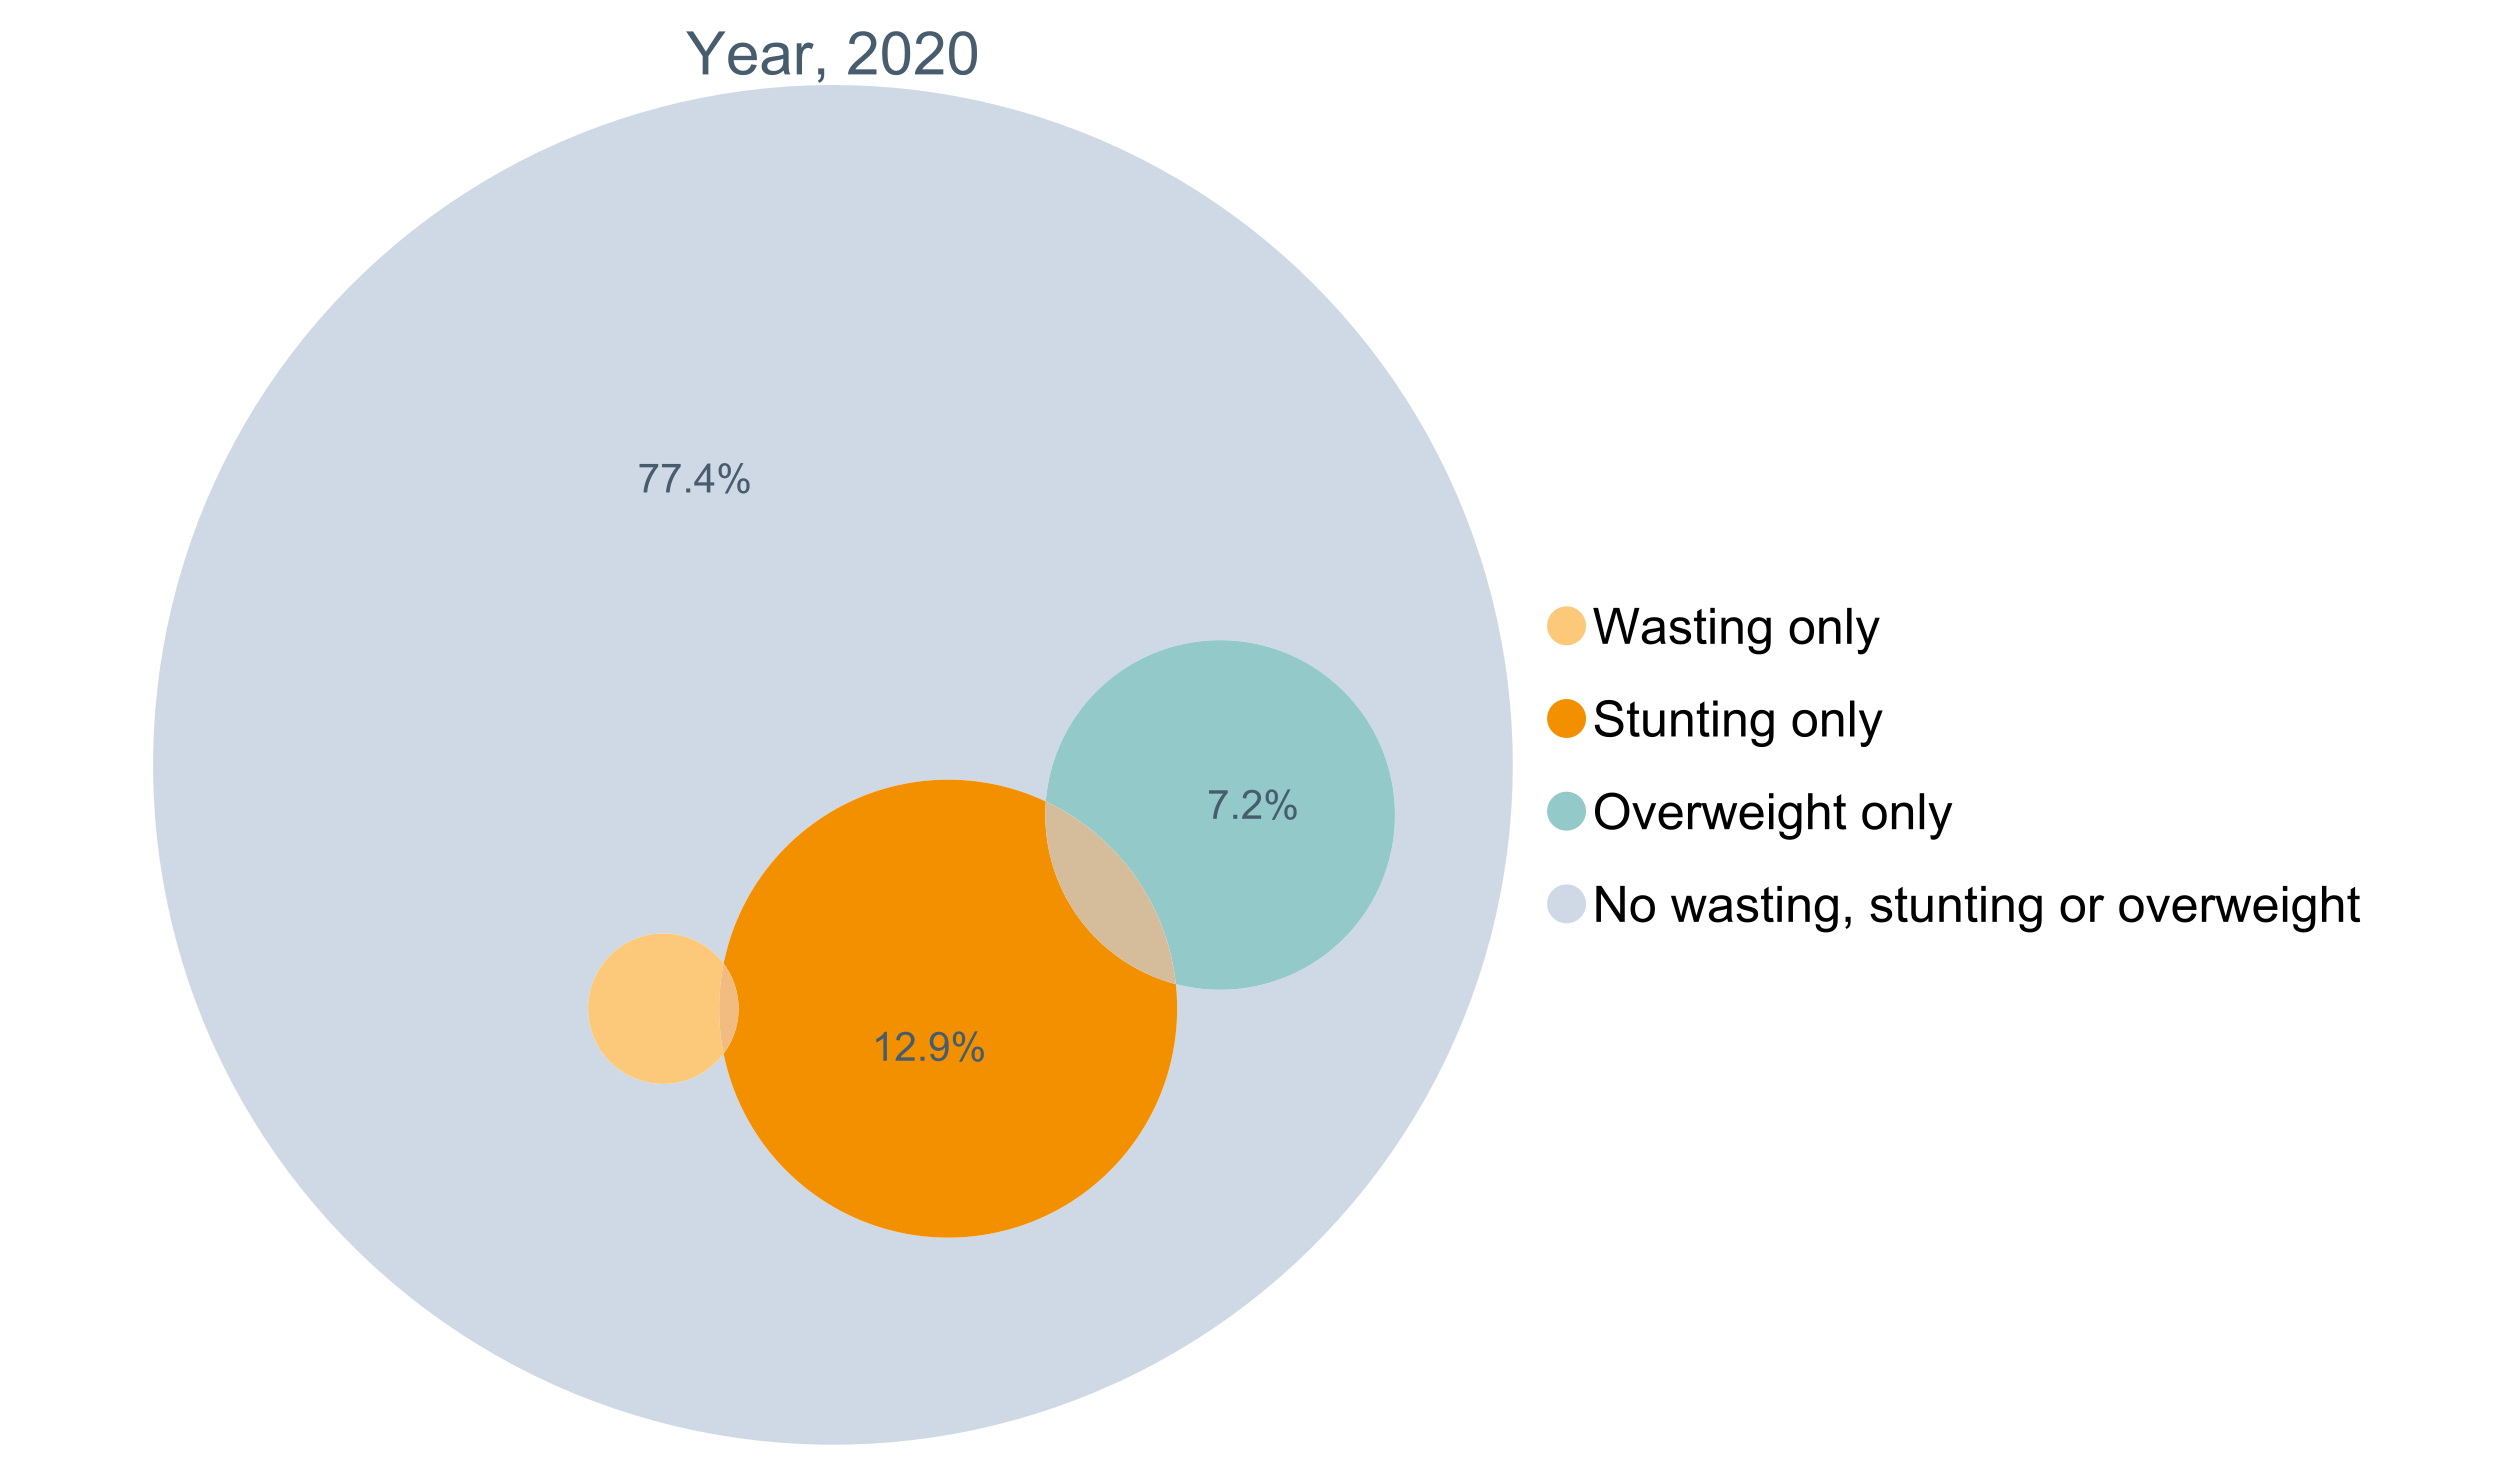 <?xml version="1.0" encoding="UTF-8"?>
<svg xmlns="http://www.w3.org/2000/svg" xmlns:xlink="http://www.w3.org/1999/xlink" width="1234.286pt" height="720pt" viewBox="0 0 1234.286 720" version="1.1">
<defs>
<g>
<symbol overflow="visible" id="glyph0-0">
<path style="stroke:none;" d="M 3.707 0 L 3.707 -18.543 L 18.543 -18.543 L 18.543 0 Z M 4.172 -0.465 L 18.078 -0.465 L 18.078 -18.078 L 4.172 -18.078 Z M 4.172 -0.465 "/>
</symbol>
<symbol overflow="visible" id="glyph0-1">
<path style="stroke:none;" d="M 8.27 0 L 8.27 -8.996 L 0.086 -21.234 L 3.504 -21.234 L 7.691 -14.832 C 8.461 -13.633 9.18 -12.438 9.852 -11.242 C 10.484 -12.348 11.258 -13.598 12.168 -14.992 L 16.281 -21.234 L 19.555 -21.234 L 11.082 -8.996 L 11.082 0 Z M 8.27 0 "/>
</symbol>
<symbol overflow="visible" id="glyph0-2">
<path style="stroke:none;" d="M 12.488 -4.953 L 15.18 -4.621 C 14.754 -3.043 13.969 -1.82 12.82 -0.953 C 11.672 -0.086 10.203 0.344 8.418 0.348 C 6.164 0.344 4.379 -0.344 3.062 -1.73 C 1.742 -3.113 1.082 -5.059 1.086 -7.562 C 1.082 -10.148 1.75 -12.156 3.086 -13.586 C 4.418 -15.012 6.145 -15.727 8.27 -15.73 C 10.324 -15.727 12.008 -15.027 13.312 -13.629 C 14.617 -12.23 15.27 -10.262 15.27 -7.723 C 15.27 -7.566 15.262 -7.332 15.254 -7.027 L 3.781 -7.027 C 3.875 -5.332 4.355 -4.039 5.215 -3.145 C 6.074 -2.242 7.145 -1.793 8.43 -1.797 C 9.383 -1.793 10.199 -2.043 10.879 -2.551 C 11.555 -3.051 12.09 -3.852 12.488 -4.953 Z M 3.926 -9.168 L 12.516 -9.168 C 12.398 -10.461 12.07 -11.434 11.531 -12.082 C 10.699 -13.082 9.621 -13.582 8.301 -13.586 C 7.102 -13.582 6.094 -13.18 5.277 -12.383 C 4.461 -11.578 4.012 -10.508 3.926 -9.168 Z M 3.926 -9.168 "/>
</symbol>
<symbol overflow="visible" id="glyph0-3">
<path style="stroke:none;" d="M 11.992 -1.898 C 11.027 -1.078 10.098 -0.496 9.207 -0.16 C 8.309 0.18 7.352 0.344 6.332 0.348 C 4.641 0.344 3.34 -0.066 2.434 -0.891 C 1.52 -1.715 1.066 -2.77 1.07 -4.055 C 1.066 -4.809 1.238 -5.496 1.586 -6.121 C 1.926 -6.742 2.375 -7.242 2.934 -7.617 C 3.484 -7.992 4.109 -8.277 4.809 -8.473 C 5.32 -8.605 6.094 -8.734 7.125 -8.867 C 9.23 -9.113 10.781 -9.414 11.777 -9.762 C 11.785 -10.121 11.789 -10.348 11.793 -10.445 C 11.789 -11.504 11.543 -12.25 11.051 -12.688 C 10.387 -13.273 9.395 -13.57 8.082 -13.574 C 6.852 -13.57 5.949 -13.355 5.367 -12.93 C 4.781 -12.496 4.348 -11.734 4.07 -10.648 L 1.52 -10.996 C 1.746 -12.086 2.129 -12.965 2.664 -13.637 C 3.191 -14.305 3.961 -14.824 4.969 -15.188 C 5.973 -15.547 7.137 -15.727 8.461 -15.73 C 9.773 -15.727 10.84 -15.57 11.66 -15.266 C 12.48 -14.953 13.082 -14.566 13.469 -14.102 C 13.855 -13.629 14.125 -13.039 14.281 -12.328 C 14.367 -11.883 14.414 -11.078 14.414 -9.922 L 14.414 -6.445 C 14.414 -4.02 14.469 -2.484 14.578 -1.844 C 14.688 -1.199 14.906 -0.586 15.238 0 L 12.516 0 C 12.242 -0.539 12.066 -1.172 11.992 -1.898 Z M 11.777 -7.723 C 10.828 -7.332 9.406 -7 7.52 -6.734 C 6.441 -6.578 5.684 -6.406 5.242 -6.215 C 4.797 -6.02 4.453 -5.738 4.215 -5.367 C 3.969 -4.992 3.848 -4.578 3.852 -4.129 C 3.848 -3.43 4.113 -2.852 4.641 -2.391 C 5.168 -1.926 5.938 -1.691 6.953 -1.695 C 7.957 -1.691 8.852 -1.91 9.633 -2.352 C 10.414 -2.789 10.988 -3.391 11.355 -4.156 C 11.637 -4.742 11.777 -5.613 11.777 -6.766 Z M 11.777 -7.723 "/>
</symbol>
<symbol overflow="visible" id="glyph0-4">
<path style="stroke:none;" d="M 1.926 0 L 1.926 -15.383 L 4.273 -15.383 L 4.273 -13.051 C 4.867 -14.137 5.422 -14.855 5.93 -15.207 C 6.438 -15.551 6.996 -15.727 7.605 -15.73 C 8.48 -15.727 9.371 -15.445 10.285 -14.891 L 9.387 -12.473 C 8.746 -12.848 8.109 -13.035 7.477 -13.039 C 6.906 -13.035 6.391 -12.863 5.938 -12.523 C 5.48 -12.176 5.16 -11.703 4.969 -11.098 C 4.68 -10.168 4.535 -9.152 4.535 -8.055 L 4.535 0 Z M 1.926 0 "/>
</symbol>
<symbol overflow="visible" id="glyph0-5">
<path style="stroke:none;" d="M 2.637 0 L 2.637 -2.969 L 5.605 -2.969 L 5.605 0 C 5.602 1.09 5.406 1.969 5.023 2.641 C 4.633 3.309 4.023 3.828 3.188 4.199 L 2.461 3.086 C 3.012 2.84 3.418 2.484 3.68 2.02 C 3.938 1.547 4.082 0.875 4.113 0 Z M 2.637 0 "/>
</symbol>
<symbol overflow="visible" id="glyph0-6">
<path style="stroke:none;" d=""/>
</symbol>
<symbol overflow="visible" id="glyph0-7">
<path style="stroke:none;" d="M 14.934 -2.508 L 14.934 0 L 0.898 0 C 0.875 -0.625 0.977 -1.227 1.203 -1.812 C 1.555 -2.766 2.129 -3.707 2.918 -4.637 C 3.703 -5.559 4.84 -6.633 6.332 -7.852 C 8.637 -9.742 10.195 -11.238 11.008 -12.348 C 11.816 -13.449 12.223 -14.496 12.227 -15.484 C 12.223 -16.516 11.852 -17.387 11.117 -18.098 C 10.375 -18.805 9.414 -19.16 8.227 -19.164 C 6.969 -19.16 5.965 -18.785 5.215 -18.035 C 4.461 -17.281 4.078 -16.238 4.07 -14.906 L 1.391 -15.18 C 1.57 -17.176 2.262 -18.699 3.461 -19.75 C 4.656 -20.797 6.266 -21.32 8.285 -21.324 C 10.324 -21.32 11.938 -20.758 13.125 -19.629 C 14.312 -18.496 14.906 -17.094 14.906 -15.426 C 14.906 -14.574 14.73 -13.738 14.383 -12.922 C 14.035 -12.098 13.457 -11.234 12.652 -10.328 C 11.844 -9.418 10.504 -8.172 8.633 -6.59 C 7.062 -5.273 6.059 -4.383 5.617 -3.918 C 5.172 -3.445 4.805 -2.977 4.52 -2.508 Z M 14.934 -2.508 "/>
</symbol>
<symbol overflow="visible" id="glyph0-8">
<path style="stroke:none;" d="M 1.23 -10.473 C 1.23 -12.98 1.488 -15.004 2.004 -16.535 C 2.52 -18.066 3.285 -19.246 4.309 -20.078 C 5.324 -20.906 6.609 -21.32 8.156 -21.324 C 9.293 -21.32 10.289 -21.09 11.152 -20.633 C 12.008 -20.172 12.719 -19.512 13.281 -18.648 C 13.84 -17.785 14.281 -16.734 14.602 -15.492 C 14.918 -14.25 15.074 -12.574 15.078 -10.473 C 15.074 -7.977 14.82 -5.965 14.309 -4.438 C 13.797 -2.906 13.031 -1.727 12.016 -0.891 C 10.996 -0.055 9.711 0.363 8.156 0.363 C 6.109 0.363 4.5 -0.371 3.332 -1.84 C 1.93 -3.605 1.23 -6.48 1.23 -10.473 Z M 3.91 -10.473 C 3.906 -6.98 4.316 -4.66 5.133 -3.512 C 5.949 -2.355 6.957 -1.781 8.156 -1.781 C 9.352 -1.781 10.355 -2.359 11.176 -3.52 C 11.988 -4.676 12.398 -6.992 12.398 -10.473 C 12.398 -13.965 11.988 -16.289 11.176 -17.441 C 10.355 -18.586 9.34 -19.16 8.125 -19.164 C 6.926 -19.16 5.969 -18.652 5.258 -17.645 C 4.355 -16.348 3.906 -13.957 3.91 -10.473 Z M 3.91 -10.473 "/>
</symbol>
<symbol overflow="visible" id="glyph1-0">
<path style="stroke:none;" d="M 3.102 0 L 3.102 -15.504 L 15.504 -15.504 L 15.504 0 Z M 3.488 -0.387 L 15.117 -0.387 L 15.117 -15.117 L 3.488 -15.117 Z M 3.488 -0.387 "/>
</symbol>
<symbol overflow="visible" id="glyph1-1">
<path style="stroke:none;" d="M 5.016 0 L 0.305 -17.758 L 2.715 -17.758 L 5.414 -6.117 C 5.703 -4.898 5.953 -3.688 6.164 -2.484 C 6.617 -4.379 6.883 -5.473 6.965 -5.766 L 10.344 -17.758 L 13.18 -17.758 L 15.723 -8.77 C 16.355 -6.539 16.816 -4.445 17.102 -2.484 C 17.324 -3.605 17.621 -4.891 17.988 -6.348 L 20.773 -17.758 L 23.133 -17.758 L 18.266 0 L 16 0 L 12.258 -13.527 C 11.941 -14.656 11.754 -15.352 11.699 -15.613 C 11.512 -14.797 11.34 -14.102 11.18 -13.527 L 7.414 0 Z M 5.016 0 "/>
</symbol>
<symbol overflow="visible" id="glyph1-2">
<path style="stroke:none;" d="M 10.027 -1.586 C 9.215 -0.898 8.438 -0.414 7.695 -0.133 C 6.945 0.148 6.145 0.285 5.293 0.289 C 3.875 0.285 2.789 -0.055 2.031 -0.746 C 1.27 -1.434 0.891 -2.316 0.895 -3.391 C 0.891 -4.02 1.035 -4.594 1.324 -5.117 C 1.613 -5.633 1.988 -6.051 2.453 -6.371 C 2.914 -6.684 3.438 -6.922 4.02 -7.086 C 4.449 -7.195 5.094 -7.305 5.961 -7.414 C 7.715 -7.617 9.012 -7.867 9.848 -8.164 C 9.852 -8.461 9.855 -8.652 9.859 -8.734 C 9.855 -9.621 9.648 -10.246 9.242 -10.609 C 8.68 -11.098 7.852 -11.344 6.758 -11.348 C 5.727 -11.344 4.969 -11.164 4.484 -10.809 C 3.992 -10.445 3.633 -9.809 3.402 -8.902 L 1.273 -9.191 C 1.461 -10.102 1.781 -10.84 2.227 -11.402 C 2.672 -11.965 3.312 -12.395 4.152 -12.699 C 4.992 -12.996 5.965 -13.148 7.074 -13.152 C 8.168 -13.148 9.062 -13.02 9.75 -12.766 C 10.438 -12.504 10.941 -12.18 11.266 -11.789 C 11.586 -11.398 11.812 -10.902 11.941 -10.309 C 12.012 -9.934 12.047 -9.266 12.051 -8.297 L 12.051 -5.391 C 12.047 -3.363 12.094 -2.078 12.191 -1.543 C 12.281 -1.004 12.465 -0.492 12.742 0 L 10.465 0 C 10.238 -0.453 10.09 -0.98 10.027 -1.586 Z M 9.848 -6.457 C 9.055 -6.133 7.867 -5.855 6.285 -5.633 C 5.387 -5.5 4.754 -5.355 4.383 -5.195 C 4.012 -5.031 3.723 -4.793 3.523 -4.484 C 3.32 -4.172 3.223 -3.828 3.223 -3.453 C 3.223 -2.867 3.441 -2.383 3.883 -1.996 C 4.32 -1.609 4.965 -1.418 5.812 -1.418 C 6.652 -1.418 7.398 -1.602 8.055 -1.969 C 8.707 -2.336 9.188 -2.836 9.496 -3.477 C 9.727 -3.965 9.844 -4.691 9.848 -5.656 Z M 9.848 -6.457 "/>
</symbol>
<symbol overflow="visible" id="glyph1-3">
<path style="stroke:none;" d="M 0.762 -3.84 L 2.918 -4.18 C 3.039 -3.312 3.375 -2.652 3.93 -2.191 C 4.48 -1.73 5.254 -1.5 6.25 -1.5 C 7.246 -1.5 7.988 -1.703 8.477 -2.113 C 8.961 -2.52 9.203 -3 9.207 -3.551 C 9.203 -4.043 8.988 -4.43 8.562 -4.711 C 8.258 -4.906 7.516 -5.152 6.336 -5.449 C 4.734 -5.852 3.625 -6.199 3.008 -6.496 C 2.387 -6.789 1.918 -7.199 1.602 -7.723 C 1.281 -8.242 1.125 -8.816 1.125 -9.449 C 1.125 -10.02 1.254 -10.551 1.52 -11.039 C 1.777 -11.527 2.137 -11.934 2.594 -12.258 C 2.93 -12.508 3.391 -12.719 3.977 -12.891 C 4.559 -13.062 5.188 -13.148 5.863 -13.152 C 6.867 -13.148 7.754 -13.004 8.52 -12.715 C 9.281 -12.426 9.844 -12.031 10.207 -11.535 C 10.57 -11.039 10.82 -10.375 10.961 -9.543 L 8.828 -9.254 C 8.73 -9.91 8.449 -10.426 7.988 -10.801 C 7.52 -11.168 6.863 -11.355 6.02 -11.359 C 5.016 -11.355 4.301 -11.191 3.875 -10.863 C 3.445 -10.531 3.234 -10.145 3.234 -9.703 C 3.234 -9.418 3.32 -9.16 3.5 -8.938 C 3.672 -8.699 3.953 -8.508 4.336 -8.355 C 4.555 -8.273 5.195 -8.086 6.262 -7.801 C 7.801 -7.387 8.875 -7.051 9.488 -6.789 C 10.094 -6.523 10.574 -6.141 10.922 -5.645 C 11.27 -5.141 11.441 -4.52 11.445 -3.777 C 11.441 -3.047 11.23 -2.363 10.809 -1.723 C 10.383 -1.082 9.773 -0.586 8.977 -0.234 C 8.176 0.113 7.27 0.285 6.262 0.289 C 4.586 0.285 3.312 -0.059 2.438 -0.75 C 1.562 -1.445 1.004 -2.473 0.762 -3.84 Z M 0.762 -3.84 "/>
</symbol>
<symbol overflow="visible" id="glyph1-4">
<path style="stroke:none;" d="M 6.395 -1.949 L 6.711 -0.023 C 6.094 0.102 5.547 0.164 5.062 0.168 C 4.27 0.164 3.652 0.043 3.219 -0.207 C 2.781 -0.453 2.477 -0.781 2.301 -1.191 C 2.121 -1.598 2.031 -2.457 2.035 -3.766 L 2.035 -11.168 L 0.438 -11.168 L 0.438 -12.863 L 2.035 -12.863 L 2.035 -16.047 L 4.203 -17.355 L 4.203 -12.863 L 6.395 -12.863 L 6.395 -11.168 L 4.203 -11.168 L 4.203 -3.645 C 4.199 -3.023 4.238 -2.621 4.316 -2.445 C 4.391 -2.266 4.516 -2.125 4.691 -2.023 C 4.863 -1.914 5.113 -1.863 5.438 -1.867 C 5.68 -1.863 5.996 -1.891 6.395 -1.949 Z M 6.395 -1.949 "/>
</symbol>
<symbol overflow="visible" id="glyph1-5">
<path style="stroke:none;" d="M 1.648 -15.25 L 1.648 -17.758 L 3.828 -17.758 L 3.828 -15.25 Z M 1.648 0 L 1.648 -12.863 L 3.828 -12.863 L 3.828 0 Z M 1.648 0 "/>
</symbol>
<symbol overflow="visible" id="glyph1-6">
<path style="stroke:none;" d="M 1.637 0 L 1.637 -12.863 L 3.598 -12.863 L 3.598 -11.035 C 4.543 -12.441 5.906 -13.148 7.691 -13.152 C 8.465 -13.148 9.176 -13.008 9.828 -12.734 C 10.477 -12.453 10.965 -12.09 11.289 -11.637 C 11.609 -11.184 11.836 -10.645 11.965 -10.027 C 12.043 -9.621 12.082 -8.918 12.086 -7.91 L 12.086 0 L 9.906 0 L 9.906 -7.824 C 9.902 -8.707 9.816 -9.371 9.652 -9.816 C 9.48 -10.254 9.18 -10.605 8.75 -10.871 C 8.312 -11.129 7.809 -11.262 7.23 -11.266 C 6.301 -11.262 5.5 -10.965 4.828 -10.379 C 4.152 -9.785 3.812 -8.668 3.816 -7.023 L 3.816 0 Z M 1.637 0 "/>
</symbol>
<symbol overflow="visible" id="glyph1-7">
<path style="stroke:none;" d="M 1.234 1.066 L 3.355 1.379 C 3.441 2.031 3.688 2.508 4.094 2.809 C 4.633 3.207 5.371 3.41 6.309 3.414 C 7.316 3.41 8.098 3.207 8.648 2.809 C 9.195 2.402 9.566 1.84 9.762 1.113 C 9.875 0.668 9.926 -0.262 9.918 -1.684 C 8.965 -0.559 7.777 0 6.359 0 C 4.586 0 3.219 -0.637 2.254 -1.914 C 1.281 -3.188 0.797 -4.719 0.801 -6.504 C 0.797 -7.73 1.02 -8.859 1.465 -9.898 C 1.91 -10.934 2.555 -11.738 3.398 -12.305 C 4.242 -12.867 5.23 -13.148 6.371 -13.152 C 7.887 -13.148 9.141 -12.535 10.125 -11.312 L 10.125 -12.863 L 12.137 -12.863 L 12.137 -1.742 C 12.133 0.258 11.93 1.672 11.523 2.512 C 11.113 3.344 10.469 4.004 9.586 4.492 C 8.703 4.973 7.613 5.215 6.324 5.219 C 4.785 5.215 3.547 4.871 2.602 4.184 C 1.656 3.492 1.199 2.453 1.234 1.066 Z M 3.039 -6.66 C 3.035 -4.969 3.371 -3.738 4.043 -2.965 C 4.715 -2.191 5.555 -1.805 6.566 -1.805 C 7.562 -1.805 8.402 -2.188 9.082 -2.961 C 9.762 -3.727 10.102 -4.938 10.102 -6.59 C 10.102 -8.16 9.75 -9.348 9.055 -10.148 C 8.352 -10.945 7.512 -11.344 6.527 -11.348 C 5.559 -11.344 4.734 -10.949 4.055 -10.168 C 3.375 -9.379 3.035 -8.211 3.039 -6.66 Z M 3.039 -6.66 "/>
</symbol>
<symbol overflow="visible" id="glyph1-8">
<path style="stroke:none;" d=""/>
</symbol>
<symbol overflow="visible" id="glyph1-9">
<path style="stroke:none;" d="M 0.824 -6.43 C 0.82 -8.809 1.48 -10.574 2.809 -11.723 C 3.91 -12.672 5.262 -13.148 6.855 -13.152 C 8.621 -13.148 10.066 -12.57 11.191 -11.414 C 12.312 -10.254 12.871 -8.652 12.875 -6.613 C 12.871 -4.953 12.625 -3.652 12.129 -2.707 C 11.633 -1.758 10.91 -1.02 9.961 -0.496 C 9.012 0.027 7.977 0.285 6.855 0.289 C 5.055 0.285 3.598 -0.289 2.488 -1.441 C 1.375 -2.594 0.82 -4.254 0.824 -6.43 Z M 3.062 -6.43 C 3.059 -4.781 3.418 -3.551 4.141 -2.73 C 4.855 -1.91 5.762 -1.5 6.855 -1.5 C 7.934 -1.5 8.832 -1.91 9.555 -2.734 C 10.27 -3.559 10.629 -4.816 10.633 -6.504 C 10.629 -8.094 10.266 -9.297 9.547 -10.117 C 8.82 -10.934 7.926 -11.344 6.855 -11.348 C 5.762 -11.344 4.855 -10.938 4.141 -10.125 C 3.418 -9.309 3.059 -8.074 3.062 -6.43 Z M 3.062 -6.43 "/>
</symbol>
<symbol overflow="visible" id="glyph1-10">
<path style="stroke:none;" d="M 1.586 0 L 1.586 -17.758 L 3.766 -17.758 L 3.766 0 Z M 1.586 0 "/>
</symbol>
<symbol overflow="visible" id="glyph1-11">
<path style="stroke:none;" d="M 1.539 4.953 L 1.297 2.906 C 1.77 3.035 2.188 3.098 2.543 3.102 C 3.027 3.098 3.414 3.02 3.703 2.859 C 3.992 2.695 4.23 2.469 4.422 2.18 C 4.555 1.961 4.777 1.418 5.086 0.559 C 5.125 0.434 5.188 0.258 5.281 0.023 L 0.398 -12.863 L 2.75 -12.863 L 5.426 -5.414 C 5.77 -4.469 6.078 -3.473 6.359 -2.434 C 6.605 -3.434 6.906 -4.414 7.254 -5.367 L 10.004 -12.863 L 12.184 -12.863 L 7.293 0.219 C 6.766 1.625 6.355 2.598 6.066 3.137 C 5.676 3.852 5.234 4.379 4.734 4.715 C 4.234 5.047 3.637 5.215 2.941 5.219 C 2.52 5.215 2.051 5.125 1.539 4.953 Z M 1.539 4.953 "/>
</symbol>
<symbol overflow="visible" id="glyph1-12">
<path style="stroke:none;" d="M 1.113 -5.703 L 3.332 -5.898 C 3.434 -5.008 3.676 -4.277 4.062 -3.711 C 4.445 -3.141 5.043 -2.684 5.852 -2.332 C 6.656 -1.98 7.562 -1.805 8.574 -1.805 C 9.465 -1.805 10.258 -1.938 10.949 -2.203 C 11.633 -2.469 12.145 -2.832 12.48 -3.301 C 12.816 -3.762 12.984 -4.27 12.984 -4.82 C 12.984 -5.375 12.82 -5.859 12.5 -6.277 C 12.172 -6.691 11.641 -7.043 10.902 -7.328 C 10.422 -7.512 9.367 -7.801 7.738 -8.191 C 6.105 -8.582 4.965 -8.949 4.312 -9.301 C 3.461 -9.742 2.828 -10.293 2.414 -10.953 C 2 -11.609 1.793 -12.348 1.793 -13.164 C 1.793 -14.059 2.047 -14.898 2.555 -15.68 C 3.062 -16.457 3.805 -17.047 4.785 -17.453 C 5.758 -17.855 6.844 -18.059 8.043 -18.059 C 9.355 -18.059 10.516 -17.844 11.523 -17.422 C 12.527 -16.996 13.301 -16.375 13.844 -15.551 C 14.383 -14.727 14.672 -13.793 14.715 -12.754 L 12.465 -12.586 C 12.34 -13.707 11.93 -14.555 11.234 -15.129 C 10.531 -15.699 9.5 -15.984 8.141 -15.988 C 6.715 -15.984 5.68 -15.723 5.031 -15.207 C 4.379 -14.684 4.055 -14.059 4.059 -13.324 C 4.055 -12.684 4.285 -12.156 4.746 -11.75 C 5.199 -11.336 6.379 -10.914 8.289 -10.484 C 10.199 -10.047 11.512 -9.672 12.223 -9.352 C 13.254 -8.875 14.016 -8.27 14.508 -7.539 C 15 -6.809 15.246 -5.969 15.25 -5.016 C 15.246 -4.07 14.977 -3.18 14.438 -2.344 C 13.895 -1.508 13.117 -0.855 12.105 -0.391 C 11.09 0.074 9.949 0.305 8.684 0.305 C 7.074 0.305 5.727 0.07 4.645 -0.398 C 3.555 -0.867 2.703 -1.57 2.09 -2.512 C 1.469 -3.453 1.145 -4.516 1.113 -5.703 Z M 1.113 -5.703 "/>
</symbol>
<symbol overflow="visible" id="glyph1-13">
<path style="stroke:none;" d="M 10.066 0 L 10.066 -1.891 C 9.062 -0.438 7.699 0.285 5.984 0.289 C 5.219 0.285 4.512 0.145 3.855 -0.145 C 3.199 -0.434 2.711 -0.801 2.391 -1.242 C 2.07 -1.68 1.844 -2.219 1.719 -2.859 C 1.625 -3.285 1.582 -3.961 1.586 -4.895 L 1.586 -12.863 L 3.766 -12.863 L 3.766 -5.73 C 3.762 -4.59 3.805 -3.82 3.898 -3.426 C 4.031 -2.852 4.324 -2.402 4.77 -2.074 C 5.215 -1.746 5.762 -1.582 6.418 -1.586 C 7.07 -1.582 7.688 -1.75 8.262 -2.09 C 8.832 -2.422 9.234 -2.879 9.477 -3.457 C 9.711 -4.035 9.832 -4.871 9.836 -5.973 L 9.836 -12.863 L 12.016 -12.863 L 12.016 0 Z M 10.066 0 "/>
</symbol>
<symbol overflow="visible" id="glyph1-14">
<path style="stroke:none;" d="M 1.199 -8.648 C 1.195 -11.594 1.984 -13.898 3.57 -15.57 C 5.148 -17.234 7.195 -18.07 9.703 -18.07 C 11.34 -18.07 12.816 -17.676 14.133 -16.895 C 15.449 -16.109 16.453 -15.02 17.145 -13.621 C 17.832 -12.219 18.176 -10.629 18.18 -8.855 C 18.176 -7.051 17.812 -5.441 17.09 -4.02 C 16.359 -2.598 15.328 -1.52 14 -0.793 C 12.664 -0.059 11.23 0.305 9.691 0.305 C 8.02 0.305 6.523 -0.098 5.207 -0.906 C 3.891 -1.715 2.895 -2.816 2.215 -4.215 C 1.535 -5.605 1.195 -7.086 1.199 -8.648 Z M 3.621 -8.613 C 3.621 -6.473 4.195 -4.785 5.348 -3.555 C 6.496 -2.32 7.938 -1.703 9.676 -1.707 C 11.441 -1.703 12.898 -2.324 14.043 -3.57 C 15.184 -4.812 15.754 -6.578 15.758 -8.867 C 15.754 -10.309 15.512 -11.57 15.023 -12.652 C 14.535 -13.727 13.82 -14.562 12.879 -15.156 C 11.938 -15.746 10.883 -16.043 9.715 -16.047 C 8.051 -16.043 6.617 -15.473 5.418 -14.332 C 4.219 -13.191 3.621 -11.285 3.621 -8.613 Z M 3.621 -8.613 "/>
</symbol>
<symbol overflow="visible" id="glyph1-15">
<path style="stroke:none;" d="M 5.207 0 L 0.316 -12.863 L 2.617 -12.863 L 5.379 -5.16 C 5.676 -4.328 5.949 -3.465 6.203 -2.566 C 6.395 -3.246 6.664 -4.062 7.012 -5.016 L 9.871 -12.863 L 12.113 -12.863 L 7.242 0 Z M 5.207 0 "/>
</symbol>
<symbol overflow="visible" id="glyph1-16">
<path style="stroke:none;" d="M 10.441 -4.141 L 12.695 -3.863 C 12.336 -2.543 11.676 -1.523 10.719 -0.801 C 9.754 -0.074 8.527 0.285 7.039 0.289 C 5.152 0.285 3.66 -0.289 2.562 -1.445 C 1.457 -2.602 0.906 -4.227 0.91 -6.324 C 0.906 -8.484 1.465 -10.164 2.578 -11.359 C 3.691 -12.551 5.137 -13.148 6.914 -13.152 C 8.633 -13.148 10.035 -12.562 11.129 -11.395 C 12.215 -10.223 12.762 -8.578 12.766 -6.457 C 12.762 -6.324 12.758 -6.129 12.754 -5.875 L 3.16 -5.875 C 3.238 -4.457 3.641 -3.375 4.359 -2.625 C 5.078 -1.875 5.973 -1.5 7.051 -1.5 C 7.848 -1.5 8.531 -1.707 9.098 -2.129 C 9.66 -2.547 10.109 -3.219 10.441 -4.141 Z M 3.281 -7.668 L 10.465 -7.668 C 10.367 -8.746 10.09 -9.559 9.641 -10.102 C 8.941 -10.938 8.043 -11.355 6.941 -11.359 C 5.938 -11.355 5.094 -11.02 4.414 -10.355 C 3.727 -9.684 3.352 -8.789 3.281 -7.668 Z M 3.281 -7.668 "/>
</symbol>
<symbol overflow="visible" id="glyph1-17">
<path style="stroke:none;" d="M 1.609 0 L 1.609 -12.863 L 3.574 -12.863 L 3.574 -10.914 C 4.074 -11.824 4.535 -12.426 4.961 -12.715 C 5.383 -13.004 5.848 -13.148 6.359 -13.152 C 7.09 -13.148 7.836 -12.914 8.598 -12.453 L 7.848 -10.43 C 7.312 -10.742 6.781 -10.898 6.25 -10.902 C 5.77 -10.898 5.34 -10.754 4.965 -10.469 C 4.582 -10.18 4.312 -9.781 4.156 -9.277 C 3.91 -8.496 3.789 -7.648 3.793 -6.734 L 3.793 0 Z M 1.609 0 "/>
</symbol>
<symbol overflow="visible" id="glyph1-18">
<path style="stroke:none;" d="M 4.008 0 L 0.074 -12.863 L 2.324 -12.863 L 4.371 -5.438 L 5.137 -2.676 C 5.164 -2.812 5.387 -3.695 5.801 -5.328 L 7.848 -12.863 L 10.09 -12.863 L 12.016 -5.402 L 12.656 -2.941 L 13.395 -5.426 L 15.602 -12.863 L 17.719 -12.863 L 13.699 0 L 11.434 0 L 9.387 -7.703 L 8.891 -9.895 L 6.285 0 Z M 4.008 0 "/>
</symbol>
<symbol overflow="visible" id="glyph1-19">
<path style="stroke:none;" d="M 1.637 0 L 1.637 -17.758 L 3.816 -17.758 L 3.816 -11.387 C 4.828 -12.559 6.113 -13.148 7.668 -13.152 C 8.617 -13.148 9.445 -12.961 10.148 -12.59 C 10.852 -12.211 11.352 -11.691 11.656 -11.031 C 11.957 -10.367 12.109 -9.406 12.113 -8.152 L 12.113 0 L 9.934 0 L 9.934 -8.152 C 9.93 -9.238 9.695 -10.031 9.223 -10.531 C 8.75 -11.023 8.082 -11.273 7.219 -11.277 C 6.57 -11.273 5.961 -11.105 5.395 -10.773 C 4.824 -10.434 4.418 -9.98 4.18 -9.41 C 3.934 -8.836 3.812 -8.043 3.816 -7.039 L 3.816 0 Z M 1.637 0 "/>
</symbol>
<symbol overflow="visible" id="glyph1-20">
<path style="stroke:none;" d="M 1.891 0 L 1.891 -17.758 L 4.301 -17.758 L 13.625 -3.816 L 13.625 -17.758 L 15.879 -17.758 L 15.879 0 L 13.469 0 L 4.141 -13.953 L 4.141 0 Z M 1.891 0 "/>
</symbol>
<symbol overflow="visible" id="glyph1-21">
<path style="stroke:none;" d="M 2.203 0 L 2.203 -2.484 L 4.688 -2.484 L 4.688 0 C 4.688 0.91 4.523 1.645 4.203 2.207 C 3.875 2.766 3.363 3.199 2.664 3.512 L 2.059 2.578 C 2.516 2.375 2.855 2.078 3.074 1.688 C 3.289 1.297 3.41 0.734 3.441 0 Z M 2.203 0 "/>
</symbol>
<symbol overflow="visible" id="glyph2-0">
<path style="stroke:none;" d="M 2.492 0 L 2.492 -12.465 L 12.465 -12.465 L 12.465 0 Z M 2.805 -0.312 L 12.152 -0.312 L 12.152 -12.152 L 2.805 -12.152 Z M 2.805 -0.312 "/>
</symbol>
<symbol overflow="visible" id="glyph2-1">
<path style="stroke:none;" d="M 0.945 -12.406 L 0.945 -14.09 L 10.188 -14.09 L 10.188 -12.727 C 9.277 -11.758 8.375 -10.473 7.484 -8.871 C 6.586 -7.266 5.898 -5.617 5.414 -3.926 C 5.062 -2.73 4.836 -1.422 4.742 0 L 2.941 0 C 2.957 -1.121 3.176 -2.477 3.602 -4.07 C 4.02 -5.66 4.625 -7.195 5.418 -8.672 C 6.203 -10.148 7.043 -11.391 7.938 -12.406 Z M 0.945 -12.406 "/>
</symbol>
<symbol overflow="visible" id="glyph2-2">
<path style="stroke:none;" d="M 1.812 0 L 1.812 -1.996 L 3.809 -1.996 L 3.809 0 Z M 1.812 0 "/>
</symbol>
<symbol overflow="visible" id="glyph2-3">
<path style="stroke:none;" d="M 6.445 0 L 6.445 -3.418 L 0.254 -3.418 L 0.254 -5.023 L 6.77 -14.277 L 8.199 -14.277 L 8.199 -5.023 L 10.129 -5.023 L 10.129 -3.418 L 8.199 -3.418 L 8.199 0 Z M 6.445 -5.023 L 6.445 -11.461 L 1.977 -5.023 Z M 6.445 -5.023 "/>
</symbol>
<symbol overflow="visible" id="glyph2-4">
<path style="stroke:none;" d="M 1.16 -10.848 C 1.16 -11.863 1.414 -12.73 1.93 -13.449 C 2.438 -14.16 3.184 -14.52 4.16 -14.52 C 5.055 -14.52 5.793 -14.199 6.383 -13.559 C 6.969 -12.918 7.266 -11.977 7.266 -10.742 C 7.266 -9.531 6.969 -8.602 6.375 -7.949 C 5.781 -7.297 5.047 -6.973 4.18 -6.973 C 3.312 -6.973 2.594 -7.293 2.02 -7.938 C 1.445 -8.578 1.16 -9.547 1.16 -10.848 Z M 4.207 -13.312 C 3.77 -13.312 3.406 -13.121 3.121 -12.746 C 2.828 -12.367 2.684 -11.676 2.688 -10.672 C 2.684 -9.754 2.828 -9.109 3.125 -8.738 C 3.414 -8.363 3.777 -8.18 4.207 -8.18 C 4.648 -8.18 5.012 -8.367 5.301 -8.742 C 5.586 -9.117 5.73 -9.805 5.734 -10.809 C 5.73 -11.727 5.586 -12.375 5.297 -12.75 C 5.004 -13.125 4.641 -13.312 4.207 -13.312 Z M 4.215 0.527 L 12.027 -14.52 L 13.449 -14.52 L 5.668 0.527 Z M 10.391 -3.352 C 10.387 -4.375 10.645 -5.242 11.16 -5.953 C 11.672 -6.664 12.418 -7.02 13.398 -7.02 C 14.293 -7.02 15.035 -6.699 15.625 -6.059 C 16.211 -5.418 16.504 -4.477 16.508 -3.242 C 16.504 -2.031 16.207 -1.102 15.613 -0.449 C 15.016 0.203 14.281 0.527 13.41 0.527 C 12.543 0.527 11.824 0.207 11.25 -0.441 C 10.676 -1.082 10.387 -2.055 10.391 -3.352 Z M 13.449 -5.812 C 13.004 -5.812 12.641 -5.621 12.352 -5.246 C 12.062 -4.867 11.918 -4.18 11.918 -3.176 C 11.918 -2.266 12.062 -1.621 12.355 -1.246 C 12.648 -0.867 13.008 -0.68 13.438 -0.684 C 13.883 -0.68 14.254 -0.867 14.543 -1.246 C 14.832 -1.621 14.977 -2.309 14.977 -3.312 C 14.977 -4.23 14.828 -4.879 14.539 -5.254 C 14.242 -5.625 13.879 -5.812 13.449 -5.812 Z M 13.449 -5.812 "/>
</symbol>
<symbol overflow="visible" id="glyph2-5">
<path style="stroke:none;" d="M 7.43 0 L 5.676 0 L 5.676 -11.172 C 5.25 -10.766 4.695 -10.363 4.016 -9.961 C 3.328 -9.559 2.715 -9.258 2.172 -9.059 L 2.172 -10.75 C 3.148 -11.207 4.004 -11.766 4.742 -12.426 C 5.473 -13.078 5.992 -13.715 6.301 -14.336 L 7.43 -14.336 Z M 7.43 0 "/>
</symbol>
<symbol overflow="visible" id="glyph2-6">
<path style="stroke:none;" d="M 10.039 -1.684 L 10.039 0 L 0.605 0 C 0.59 -0.422 0.66 -0.828 0.809 -1.219 C 1.047 -1.859 1.43 -2.488 1.961 -3.113 C 2.488 -3.734 3.254 -4.457 4.254 -5.277 C 5.805 -6.547 6.852 -7.555 7.398 -8.301 C 7.941 -9.043 8.215 -9.746 8.219 -10.41 C 8.215 -11.102 7.965 -11.688 7.473 -12.168 C 6.973 -12.641 6.328 -12.879 5.531 -12.883 C 4.688 -12.879 4.012 -12.625 3.504 -12.121 C 2.996 -11.613 2.738 -10.914 2.738 -10.02 L 0.934 -10.207 C 1.055 -11.551 1.52 -12.574 2.328 -13.277 C 3.129 -13.98 4.211 -14.332 5.57 -14.336 C 6.938 -14.332 8.02 -13.953 8.82 -13.195 C 9.617 -12.434 10.02 -11.492 10.02 -10.371 C 10.02 -9.801 9.902 -9.238 9.668 -8.688 C 9.434 -8.133 9.047 -7.551 8.508 -6.941 C 7.965 -6.328 7.062 -5.492 5.805 -4.43 C 4.75 -3.547 4.074 -2.945 3.777 -2.633 C 3.477 -2.312 3.23 -1.996 3.039 -1.684 Z M 10.039 -1.684 "/>
</symbol>
<symbol overflow="visible" id="glyph2-7">
<path style="stroke:none;" d="M 1.09 -3.301 L 2.777 -3.457 C 2.918 -2.664 3.188 -2.09 3.594 -1.734 C 3.992 -1.375 4.508 -1.195 5.141 -1.199 C 5.676 -1.195 6.148 -1.316 6.559 -1.566 C 6.961 -1.809 7.293 -2.141 7.555 -2.555 C 7.812 -2.969 8.031 -3.523 8.207 -4.227 C 8.383 -4.922 8.473 -5.637 8.473 -6.367 C 8.473 -6.441 8.469 -6.559 8.461 -6.719 C 8.109 -6.16 7.629 -5.707 7.027 -5.359 C 6.418 -5.012 5.762 -4.84 5.055 -4.84 C 3.871 -4.84 2.871 -5.266 2.055 -6.125 C 1.234 -6.977 0.824 -8.109 0.828 -9.516 C 0.824 -10.961 1.254 -12.125 2.109 -13.012 C 2.961 -13.891 4.027 -14.332 5.316 -14.336 C 6.242 -14.332 7.094 -14.082 7.863 -13.586 C 8.633 -13.082 9.215 -12.367 9.617 -11.445 C 10.012 -10.516 10.211 -9.18 10.215 -7.43 C 10.211 -5.605 10.016 -4.152 9.621 -3.07 C 9.223 -1.988 8.633 -1.164 7.852 -0.602 C 7.07 -0.039 6.152 0.238 5.102 0.242 C 3.984 0.238 3.074 -0.066 2.367 -0.688 C 1.656 -1.305 1.23 -2.176 1.09 -3.301 Z M 8.27 -9.602 C 8.266 -10.605 8 -11.402 7.465 -11.996 C 6.926 -12.582 6.281 -12.879 5.531 -12.883 C 4.75 -12.879 4.07 -12.562 3.496 -11.93 C 2.914 -11.293 2.625 -10.469 2.629 -9.457 C 2.625 -8.547 2.898 -7.805 3.449 -7.238 C 3.996 -6.668 4.676 -6.387 5.484 -6.387 C 6.293 -6.387 6.957 -6.668 7.484 -7.238 C 8.004 -7.805 8.266 -8.594 8.27 -9.602 Z M 8.27 -9.602 "/>
</symbol>
</g>
</defs>
<g id="surface18257">
<g style="fill:rgb(27.843%,36.078%,42.745%);fill-opacity:1;">
  <use xlink:href="#glyph0-1" x="338.652" y="36.73"/>
  <use xlink:href="#glyph0-2" x="358.44" y="36.73"/>
  <use xlink:href="#glyph0-3" x="374.939" y="36.73"/>
  <use xlink:href="#glyph0-4" x="391.438" y="36.73"/>
  <use xlink:href="#glyph0-5" x="401.317" y="36.73"/>
  <use xlink:href="#glyph0-6" x="409.56" y="36.73"/>
  <use xlink:href="#glyph0-7" x="417.802" y="36.73"/>
  <use xlink:href="#glyph0-8" x="434.301" y="36.73"/>
  <use xlink:href="#glyph0-7" x="450.8" y="36.73"/>
  <use xlink:href="#glyph0-8" x="467.3" y="36.73"/>
</g>
<path style=" stroke:none;fill-rule:nonzero;fill:rgb(98.824%,78.824%,47.843%);fill-opacity:1;" d="M 783.055 308.984 C 783.055 314.293 778.75 318.598 773.441 318.598 C 768.129 318.598 763.824 314.293 763.824 308.984 C 763.824 303.672 768.129 299.367 773.441 299.367 C 778.75 299.367 783.055 303.672 783.055 308.984 "/>
<g style="fill:rgb(0%,0%,0%);fill-opacity:1;">
  <use xlink:href="#glyph1-1" x="786.273" y="317.863"/>
  <use xlink:href="#glyph1-2" x="809.686" y="317.863"/>
  <use xlink:href="#glyph1-3" x="823.482" y="317.863"/>
  <use xlink:href="#glyph1-4" x="835.885" y="317.863"/>
  <use xlink:href="#glyph1-5" x="842.776" y="317.863"/>
  <use xlink:href="#glyph1-6" x="848.287" y="317.863"/>
  <use xlink:href="#glyph1-7" x="862.083" y="317.863"/>
  <use xlink:href="#glyph1-8" x="875.879" y="317.863"/>
  <use xlink:href="#glyph1-9" x="882.77" y="317.863"/>
  <use xlink:href="#glyph1-6" x="896.566" y="317.863"/>
  <use xlink:href="#glyph1-10" x="910.362" y="317.863"/>
  <use xlink:href="#glyph1-11" x="915.873" y="317.863"/>
</g>
<path style=" stroke:none;fill-rule:nonzero;fill:rgb(95.294%,56.471%,0%);fill-opacity:1;" d="M 783.055 354.738 C 783.055 360.051 778.75 364.355 773.441 364.355 C 768.129 364.355 763.824 360.051 763.824 354.738 C 763.824 349.43 768.129 345.125 773.441 345.125 C 778.75 345.125 783.055 349.43 783.055 354.738 "/>
<g style="fill:rgb(0%,0%,0%);fill-opacity:1;">
  <use xlink:href="#glyph1-12" x="786.273" y="363.617"/>
  <use xlink:href="#glyph1-4" x="802.819" y="363.617"/>
  <use xlink:href="#glyph1-13" x="809.71" y="363.617"/>
  <use xlink:href="#glyph1-6" x="823.506" y="363.617"/>
  <use xlink:href="#glyph1-4" x="837.302" y="363.617"/>
  <use xlink:href="#glyph1-5" x="844.193" y="363.617"/>
  <use xlink:href="#glyph1-6" x="849.704" y="363.617"/>
  <use xlink:href="#glyph1-7" x="863.5" y="363.617"/>
  <use xlink:href="#glyph1-8" x="877.296" y="363.617"/>
  <use xlink:href="#glyph1-9" x="884.188" y="363.617"/>
  <use xlink:href="#glyph1-6" x="897.983" y="363.617"/>
  <use xlink:href="#glyph1-10" x="911.779" y="363.617"/>
  <use xlink:href="#glyph1-11" x="917.29" y="363.617"/>
</g>
<path style=" stroke:none;fill-rule:nonzero;fill:rgb(57.647%,79.216%,78.824%);fill-opacity:1;" d="M 783.055 400.496 C 783.055 405.805 778.75 410.109 773.441 410.109 C 768.129 410.109 763.824 405.805 763.824 400.496 C 763.824 395.188 768.129 390.883 773.441 390.883 C 778.75 390.883 783.055 395.188 783.055 400.496 "/>
<g style="fill:rgb(0%,0%,0%);fill-opacity:1;">
  <use xlink:href="#glyph1-14" x="786.273" y="409.375"/>
  <use xlink:href="#glyph1-15" x="805.568" y="409.375"/>
  <use xlink:href="#glyph1-16" x="817.971" y="409.375"/>
  <use xlink:href="#glyph1-17" x="831.766" y="409.375"/>
  <use xlink:href="#glyph1-18" x="840.027" y="409.375"/>
  <use xlink:href="#glyph1-16" x="857.941" y="409.375"/>
  <use xlink:href="#glyph1-5" x="871.736" y="409.375"/>
  <use xlink:href="#glyph1-7" x="877.247" y="409.375"/>
  <use xlink:href="#glyph1-19" x="891.043" y="409.375"/>
  <use xlink:href="#glyph1-4" x="904.839" y="409.375"/>
  <use xlink:href="#glyph1-8" x="911.73" y="409.375"/>
  <use xlink:href="#glyph1-9" x="918.622" y="409.375"/>
  <use xlink:href="#glyph1-6" x="932.418" y="409.375"/>
  <use xlink:href="#glyph1-10" x="946.214" y="409.375"/>
  <use xlink:href="#glyph1-11" x="951.725" y="409.375"/>
</g>
<path style=" stroke:none;fill-rule:nonzero;fill:rgb(81.176%,85.098%,89.804%);fill-opacity:1;" d="M 783.055 446.254 C 783.055 451.562 778.75 455.867 773.441 455.867 C 768.129 455.867 763.824 451.562 763.824 446.254 C 763.824 440.941 768.129 436.637 773.441 436.637 C 778.75 436.637 783.055 440.941 783.055 446.254 "/>
<g style="fill:rgb(0%,0%,0%);fill-opacity:1;">
  <use xlink:href="#glyph1-20" x="786.273" y="455.129"/>
  <use xlink:href="#glyph1-9" x="804.187" y="455.129"/>
  <use xlink:href="#glyph1-8" x="817.983" y="455.129"/>
  <use xlink:href="#glyph1-18" x="824.875" y="455.129"/>
  <use xlink:href="#glyph1-2" x="842.788" y="455.129"/>
  <use xlink:href="#glyph1-3" x="856.584" y="455.129"/>
  <use xlink:href="#glyph1-4" x="868.987" y="455.129"/>
  <use xlink:href="#glyph1-5" x="875.879" y="455.129"/>
  <use xlink:href="#glyph1-6" x="881.39" y="455.129"/>
  <use xlink:href="#glyph1-7" x="895.185" y="455.129"/>
  <use xlink:href="#glyph1-21" x="908.981" y="455.129"/>
  <use xlink:href="#glyph1-8" x="915.873" y="455.129"/>
  <use xlink:href="#glyph1-3" x="922.765" y="455.129"/>
  <use xlink:href="#glyph1-4" x="935.167" y="455.129"/>
  <use xlink:href="#glyph1-13" x="942.059" y="455.129"/>
  <use xlink:href="#glyph1-6" x="955.855" y="455.129"/>
  <use xlink:href="#glyph1-4" x="969.65" y="455.129"/>
  <use xlink:href="#glyph1-5" x="976.542" y="455.129"/>
  <use xlink:href="#glyph1-6" x="982.053" y="455.129"/>
  <use xlink:href="#glyph1-7" x="995.849" y="455.129"/>
  <use xlink:href="#glyph1-8" x="1009.645" y="455.129"/>
  <use xlink:href="#glyph1-9" x="1016.536" y="455.129"/>
  <use xlink:href="#glyph1-17" x="1030.332" y="455.129"/>
  <use xlink:href="#glyph1-8" x="1038.592" y="455.129"/>
  <use xlink:href="#glyph1-9" x="1045.484" y="455.129"/>
  <use xlink:href="#glyph1-15" x="1059.28" y="455.129"/>
  <use xlink:href="#glyph1-16" x="1071.683" y="455.129"/>
  <use xlink:href="#glyph1-17" x="1085.478" y="455.129"/>
  <use xlink:href="#glyph1-18" x="1093.739" y="455.129"/>
  <use xlink:href="#glyph1-16" x="1111.653" y="455.129"/>
  <use xlink:href="#glyph1-5" x="1125.448" y="455.129"/>
  <use xlink:href="#glyph1-7" x="1130.959" y="455.129"/>
  <use xlink:href="#glyph1-19" x="1144.755" y="455.129"/>
  <use xlink:href="#glyph1-4" x="1158.551" y="455.129"/>
</g>
<path style=" stroke:none;fill-rule:nonzero;fill:rgb(81.176%,85.098%,89.804%);fill-opacity:1;" d="M 418.027 713.219 L 428.617 712.836 L 439.191 712.121 L 449.738 711.07 L 460.242 709.688 L 470.703 707.977 L 481.102 705.934 L 491.43 703.562 L 501.68 700.867 L 511.84 697.852 L 521.898 694.516 L 531.848 690.863 L 541.676 686.902 L 551.375 682.629 L 560.934 678.051 L 570.344 673.176 L 579.594 668.004 L 588.68 662.547 L 597.586 656.801 L 606.305 650.781 L 614.832 644.484 L 623.156 637.926 L 631.266 631.105 L 639.16 624.031 L 646.824 616.715 L 654.254 609.156 L 661.441 601.367 L 668.383 593.359 L 675.062 585.133 L 681.484 576.699 L 687.633 568.07 L 693.508 559.25 L 699.102 550.246 L 704.406 541.074 L 709.422 531.734 L 714.137 522.246 L 718.551 512.609 L 722.66 502.844 L 726.457 492.949 L 729.941 482.938 L 733.109 472.824 L 735.953 462.617 L 738.477 452.324 L 740.672 441.953 L 742.539 431.523 L 744.074 421.035 L 745.277 410.508 L 746.148 399.945 L 746.688 389.359 L 746.891 378.766 L 746.762 368.168 L 746.297 357.582 L 745.496 347.012 L 744.363 336.477 L 742.898 325.98 L 741.102 315.535 L 738.977 305.152 L 736.527 294.84 L 733.75 284.613 L 730.656 274.477 L 727.238 264.445 L 723.508 254.527 L 719.469 244.73 L 715.121 235.062 L 710.469 225.543 L 705.52 216.172 L 700.273 206.961 L 694.742 197.922 L 688.93 189.059 L 682.84 180.387 L 676.477 171.91 L 669.852 163.641 L 662.965 155.582 L 655.832 147.746 L 648.453 140.141 L 640.84 132.77 L 632.992 125.641 L 624.93 118.766 L 616.652 112.148 L 608.168 105.797 L 599.488 99.715 L 590.621 93.91 L 581.578 88.387 L 572.359 83.156 L 562.984 78.215 L 553.457 73.574 L 543.789 69.234 L 533.988 65.203 L 524.062 61.484 L 514.027 58.078 L 503.887 54.992 L 493.656 52.23 L 483.344 49.789 L 472.961 47.676 L 462.512 45.891 L 452.016 44.438 L 441.477 43.316 L 430.906 42.527 L 420.32 42.074 L 409.723 41.953 L 399.129 42.168 L 388.543 42.715 L 377.98 43.598 L 367.453 44.816 L 356.969 46.363 L 346.539 48.242 L 336.176 50.445 L 325.883 52.98 L 315.676 55.836 L 305.566 59.012 L 295.562 62.508 L 285.672 66.316 L 275.906 70.434 L 266.277 74.859 L 256.793 79.586 L 247.461 84.609 L 238.293 89.926 L 229.297 95.527 L 220.48 101.41 L 211.855 107.57 L 203.43 114 L 195.211 120.691 L 187.211 127.637 L 179.43 134.832 L 171.883 142.273 L 164.57 149.945 L 157.508 157.844 L 150.695 165.965 L 144.145 174.293 L 137.859 182.828 L 131.844 191.555 L 126.109 200.465 L 120.66 209.555 L 115.5 218.812 L 110.633 228.227 L 106.066 237.789 L 101.805 247.492 L 97.852 257.324 L 94.211 267.277 L 90.883 277.34 L 87.879 287.504 L 85.195 297.758 L 82.836 308.09 L 80.805 318.488 L 79.102 328.949 L 77.734 339.461 L 76.695 350.008 L 75.988 360.582 L 75.617 371.172 L 75.582 381.77 L 75.879 392.363 L 76.512 402.941 L 77.48 413.496 L 78.777 424.016 L 80.41 434.484 L 82.367 444.902 L 84.656 455.25 L 87.27 465.52 L 90.207 475.703 L 93.465 485.789 L 97.035 495.766 L 100.922 505.625 L 105.117 515.355 L 109.617 524.953 L 114.422 534.398 L 119.52 543.691 L 124.906 552.816 L 130.578 561.77 L 136.531 570.535 L 142.758 579.113 L 149.254 587.484 L 156.012 595.652 L 163.02 603.602 L 170.277 611.324 L 177.777 618.812 L 185.508 626.062 L 193.461 633.062 L 201.633 639.812 L 210.016 646.297 L 218.598 652.516 L 227.371 658.457 L 236.328 664.121 L 245.461 669.5 L 254.758 674.59 L 264.211 679.379 L 273.809 683.871 L 283.547 688.055 L 293.41 691.934 L 303.391 695.496 L 313.48 698.738 L 323.668 701.664 L 333.941 704.27 L 344.289 706.547 L 354.707 708.496 L 365.18 710.113 L 375.699 711.402 L 386.254 712.355 L 396.836 712.977 L 407.43 713.266 Z M 463.266 610.953 L 459.703 610.742 L 456.148 610.422 L 452.605 609.988 L 449.074 609.441 L 445.566 608.785 L 442.082 608.016 L 438.621 607.141 L 435.188 606.156 L 431.789 605.062 L 428.43 603.863 L 425.105 602.555 L 421.824 601.145 L 418.594 599.633 L 415.406 598.02 L 412.277 596.305 L 409.199 594.496 L 406.184 592.586 L 403.227 590.586 L 400.336 588.488 L 397.512 586.305 L 394.762 584.031 L 392.078 581.672 L 389.477 579.23 L 386.949 576.707 L 384.504 574.105 L 382.145 571.43 L 379.867 568.68 L 377.68 565.859 L 375.582 562.969 L 373.578 560.016 L 371.668 557 L 369.852 553.926 L 368.133 550.797 L 366.516 547.613 L 365 544.383 L 363.59 541.105 L 362.277 537.781 L 361.074 534.422 L 359.977 531.023 L 358.988 527.594 L 358.109 524.133 L 357.34 520.648 L 357.254 520.199 L 356.684 520.949 L 355.941 521.859 L 355.176 522.742 L 354.379 523.605 L 353.559 524.441 L 352.707 525.25 L 351.836 526.035 L 350.938 526.789 L 350.016 527.516 L 349.074 528.211 L 348.109 528.879 L 347.121 529.516 L 346.117 530.117 L 345.094 530.691 L 344.055 531.23 L 342.996 531.734 L 341.922 532.207 L 340.836 532.648 L 339.734 533.051 L 338.621 533.422 L 337.496 533.754 L 336.363 534.051 L 335.219 534.316 L 334.066 534.539 L 332.91 534.73 L 331.746 534.883 L 330.582 535 L 329.41 535.078 L 328.238 535.121 L 327.066 535.125 L 325.895 535.094 L 324.723 535.027 L 323.555 534.922 L 322.391 534.777 L 321.23 534.598 L 320.078 534.383 L 318.934 534.129 L 317.797 533.844 L 316.672 533.52 L 315.555 533.16 L 314.449 532.766 L 313.359 532.336 L 312.281 531.875 L 311.219 531.375 L 310.172 530.848 L 309.145 530.285 L 308.133 529.688 L 307.141 529.062 L 306.172 528.402 L 305.223 527.715 L 304.293 526.996 L 303.391 526.25 L 302.508 525.477 L 301.652 524.676 L 300.824 523.844 L 300.02 522.992 L 299.246 522.113 L 298.496 521.207 L 297.777 520.281 L 297.09 519.332 L 296.43 518.363 L 295.805 517.371 L 295.207 516.363 L 294.645 515.332 L 294.113 514.289 L 293.613 513.227 L 293.148 512.148 L 292.719 511.059 L 292.324 509.953 L 291.965 508.84 L 291.637 507.711 L 291.348 506.574 L 291.098 505.43 L 290.879 504.277 L 290.699 503.117 L 290.555 501.953 L 290.449 500.785 L 290.379 499.617 L 290.344 498.445 L 290.348 497.27 L 290.391 496.098 L 290.469 494.93 L 290.582 493.762 L 290.734 492.598 L 290.922 491.441 L 291.148 490.289 L 291.41 489.148 L 291.707 488.012 L 292.039 486.887 L 292.406 485.773 L 292.809 484.672 L 293.246 483.586 L 293.719 482.512 L 294.223 481.453 L 294.762 480.41 L 295.332 479.387 L 295.938 478.383 L 296.57 477.395 L 297.238 476.43 L 297.934 475.484 L 298.656 474.562 L 299.41 473.664 L 300.191 472.793 L 301 471.941 L 301.836 471.117 L 302.699 470.324 L 303.582 469.555 L 304.492 468.812 L 305.426 468.102 L 306.379 467.422 L 307.355 466.77 L 308.352 466.148 L 309.363 465.562 L 310.398 465.004 L 311.445 464.48 L 312.512 463.992 L 313.594 463.535 L 314.688 463.117 L 315.793 462.73 L 316.914 462.379 L 318.043 462.062 L 319.18 461.781 L 320.328 461.535 L 321.484 461.328 L 322.645 461.156 L 323.809 461.023 L 324.977 460.926 L 326.148 460.863 L 327.32 460.84 L 328.492 460.855 L 329.664 460.906 L 330.832 460.992 L 332 461.117 L 333.16 461.277 L 334.316 461.473 L 335.469 461.707 L 336.609 461.977 L 337.742 462.285 L 338.863 462.625 L 339.973 463.004 L 341.07 463.414 L 342.156 463.859 L 343.227 464.34 L 344.281 464.855 L 345.316 465.398 L 346.336 465.98 L 347.34 466.59 L 348.32 467.234 L 349.281 467.906 L 350.219 468.609 L 351.133 469.34 L 352.027 470.102 L 352.895 470.891 L 353.738 471.707 L 354.555 472.547 L 355.344 473.414 L 356.105 474.305 L 356.84 475.223 L 357.258 475.781 L 357.496 474.562 L 358.289 471.082 L 359.195 467.629 L 360.207 464.207 L 361.328 460.816 L 362.555 457.465 L 363.887 454.152 L 365.32 450.883 L 366.859 447.66 L 368.496 444.492 L 370.238 441.371 L 372.074 438.312 L 374.004 435.309 L 376.031 432.367 L 378.148 429.496 L 380.355 426.688 L 382.648 423.953 L 385.027 421.293 L 387.492 418.707 L 390.035 416.203 L 392.652 413.777 L 395.352 411.438 L 398.117 409.184 L 400.957 407.02 L 403.863 404.945 L 406.832 402.961 L 409.859 401.074 L 412.949 399.285 L 416.094 397.59 L 419.289 396 L 422.531 394.508 L 425.82 393.121 L 429.152 391.84 L 432.523 390.66 L 435.93 389.59 L 439.367 388.629 L 442.832 387.777 L 446.324 387.031 L 449.84 386.402 L 453.371 385.879 L 456.918 385.469 L 460.473 385.172 L 464.039 384.988 L 467.609 384.914 L 471.176 384.957 L 474.746 385.109 L 478.305 385.375 L 481.855 385.75 L 485.391 386.242 L 488.91 386.844 L 492.406 387.555 L 495.883 388.375 L 499.328 389.309 L 502.742 390.348 L 506.125 391.492 L 509.465 392.746 L 512.77 394.105 L 516.023 395.566 L 516.348 395.723 L 516.379 395.27 L 516.648 392.555 L 517 389.855 L 517.438 387.164 L 517.961 384.488 L 518.566 381.832 L 519.258 379.195 L 520.027 376.582 L 520.883 373.996 L 521.82 371.438 L 522.836 368.906 L 523.934 366.414 L 525.105 363.953 L 526.359 361.531 L 527.684 359.152 L 529.086 356.816 L 530.562 354.523 L 532.109 352.277 L 533.723 350.086 L 535.41 347.941 L 537.16 345.855 L 538.977 343.824 L 540.855 341.852 L 542.797 339.938 L 544.797 338.086 L 546.855 336.301 L 548.969 334.582 L 551.137 332.926 L 553.355 331.344 L 555.621 329.832 L 557.934 328.391 L 560.293 327.023 L 562.691 325.73 L 565.129 324.516 L 567.605 323.379 L 570.117 322.32 L 572.66 321.34 L 575.234 320.441 L 577.832 319.625 L 580.457 318.891 L 583.102 318.238 L 585.77 317.672 L 588.449 317.188 L 591.148 316.789 L 593.855 316.477 L 596.57 316.25 L 599.293 316.109 L 602.016 316.055 L 604.742 316.086 L 607.465 316.203 L 610.18 316.406 L 612.891 316.691 L 615.59 317.066 L 618.277 317.527 L 620.945 318.07 L 623.598 318.695 L 626.23 319.406 L 628.836 320.203 L 631.418 321.078 L 633.969 322.031 L 636.488 323.07 L 638.977 324.184 L 641.426 325.379 L 643.836 326.648 L 646.207 327.996 L 648.531 329.414 L 650.812 330.906 L 653.043 332.473 L 655.227 334.105 L 657.355 335.805 L 659.43 337.574 L 661.445 339.406 L 663.402 341.301 L 665.301 343.258 L 667.137 345.273 L 668.906 347.344 L 670.609 349.473 L 672.246 351.652 L 673.812 353.883 L 675.309 356.16 L 676.73 358.484 L 678.078 360.852 L 679.352 363.262 L 680.547 365.711 L 681.664 368.195 L 682.703 370.715 L 683.664 373.266 L 684.543 375.848 L 685.336 378.453 L 686.051 381.082 L 686.684 383.734 L 687.227 386.402 L 687.691 389.09 L 688.066 391.789 L 688.359 394.5 L 688.562 397.215 L 688.684 399.938 L 688.715 402.664 L 688.664 405.387 L 688.527 408.109 L 688.301 410.824 L 687.992 413.531 L 687.598 416.23 L 687.117 418.91 L 686.551 421.578 L 685.902 424.227 L 685.172 426.852 L 684.359 429.449 L 683.461 432.023 L 682.484 434.57 L 681.43 437.082 L 680.293 439.559 L 679.082 442 L 677.793 444.398 L 676.426 446.758 L 674.988 449.074 L 673.48 451.34 L 671.898 453.562 L 670.246 455.73 L 668.527 457.844 L 666.742 459.906 L 664.895 461.906 L 662.984 463.852 L 661.016 465.73 L 658.984 467.551 L 656.898 469.305 L 654.758 470.992 L 652.566 472.609 L 650.324 474.16 L 648.031 475.637 L 645.699 477.039 L 643.32 478.367 L 640.898 479.621 L 638.441 480.801 L 635.945 481.898 L 633.418 482.918 L 630.863 483.855 L 628.273 484.715 L 625.664 485.488 L 623.027 486.184 L 620.371 486.793 L 617.695 487.316 L 615.008 487.758 L 612.305 488.113 L 609.594 488.383 L 606.875 488.566 L 604.152 488.664 L 601.426 488.676 L 598.703 488.605 L 595.98 488.445 L 593.266 488.199 L 590.562 487.867 L 587.867 487.449 L 585.191 486.949 L 582.527 486.363 L 580.52 485.855 L 580.715 487.676 L 580.984 491.234 L 581.141 494.801 L 581.184 498.371 L 581.117 501.941 L 580.934 505.504 L 580.641 509.062 L 580.234 512.609 L 579.719 516.141 L 579.09 519.656 L 578.348 523.148 L 577.5 526.617 L 576.543 530.055 L 575.477 533.461 L 574.301 536.832 L 573.023 540.168 L 571.637 543.457 L 570.152 546.703 L 568.562 549.898 L 566.875 553.043 L 565.086 556.137 L 563.203 559.168 L 561.223 562.137 L 559.152 565.047 L 556.988 567.887 L 554.738 570.656 L 552.402 573.355 L 549.98 575.98 L 547.477 578.523 L 544.895 580.988 L 542.234 583.371 L 539.504 585.668 L 536.699 587.879 L 533.828 590 L 530.891 592.027 L 527.891 593.965 L 524.828 595.801 L 521.715 597.543 L 518.543 599.188 L 515.324 600.727 L 512.059 602.168 L 508.746 603.504 L 505.395 604.734 L 502.008 605.855 L 498.586 606.871 L 495.133 607.781 L 491.652 608.578 L 488.148 609.266 L 484.625 609.844 L 481.086 610.309 L 477.535 610.664 L 473.973 610.902 L 470.406 611.031 L 466.836 611.047 Z M 463.266 610.953 "/>
<path style=" stroke:none;fill-rule:nonzero;fill:rgb(98.824%,78.824%,47.843%);fill-opacity:1;" d="M 328.238 535.121 L 329.41 535.078 L 330.582 535 L 331.746 534.883 L 332.91 534.73 L 334.066 534.539 L 335.219 534.316 L 336.363 534.051 L 337.496 533.754 L 338.621 533.422 L 339.734 533.051 L 340.836 532.648 L 341.922 532.207 L 342.996 531.734 L 344.055 531.23 L 345.094 530.691 L 346.117 530.117 L 347.121 529.516 L 348.109 528.879 L 349.074 528.211 L 350.016 527.516 L 350.938 526.789 L 351.836 526.035 L 352.707 525.25 L 353.559 524.441 L 354.379 523.605 L 355.176 522.742 L 355.941 521.859 L 356.684 520.949 L 357.254 520.199 L 356.68 517.141 L 356.129 513.613 L 355.691 510.07 L 355.367 506.516 L 355.152 502.953 L 355.051 499.383 L 355.062 495.812 L 355.188 492.246 L 355.426 488.684 L 355.777 485.129 L 356.238 481.59 L 356.812 478.066 L 357.258 475.781 L 356.84 475.223 L 356.105 474.305 L 355.344 473.414 L 354.555 472.547 L 353.738 471.707 L 352.895 470.891 L 352.027 470.102 L 351.133 469.34 L 350.219 468.609 L 349.281 467.906 L 348.32 467.234 L 347.34 466.59 L 346.336 465.98 L 345.316 465.398 L 344.281 464.855 L 343.227 464.34 L 342.156 463.859 L 341.07 463.414 L 339.973 463.004 L 338.863 462.625 L 337.742 462.285 L 336.609 461.977 L 335.469 461.707 L 334.316 461.473 L 333.16 461.277 L 332 461.117 L 330.832 460.992 L 329.664 460.906 L 328.492 460.855 L 327.32 460.84 L 326.148 460.863 L 324.977 460.926 L 323.809 461.023 L 322.645 461.156 L 321.484 461.328 L 320.328 461.535 L 319.18 461.781 L 318.043 462.062 L 316.914 462.379 L 315.793 462.73 L 314.688 463.117 L 313.594 463.535 L 312.512 463.992 L 311.445 464.48 L 310.398 465.004 L 309.363 465.562 L 308.352 466.148 L 307.355 466.77 L 306.379 467.422 L 305.426 468.102 L 304.492 468.812 L 303.582 469.555 L 302.699 470.324 L 301.836 471.117 L 301 471.941 L 300.191 472.793 L 299.41 473.664 L 298.656 474.562 L 297.934 475.484 L 297.238 476.43 L 296.57 477.395 L 295.938 478.383 L 295.332 479.387 L 294.762 480.41 L 294.223 481.453 L 293.719 482.512 L 293.246 483.586 L 292.809 484.672 L 292.406 485.773 L 292.039 486.887 L 291.707 488.012 L 291.41 489.148 L 291.148 490.289 L 290.922 491.441 L 290.734 492.598 L 290.582 493.762 L 290.469 494.93 L 290.391 496.098 L 290.348 497.27 L 290.344 498.445 L 290.379 499.617 L 290.449 500.785 L 290.555 501.953 L 290.699 503.117 L 290.879 504.277 L 291.098 505.43 L 291.348 506.574 L 291.637 507.711 L 291.965 508.84 L 292.324 509.953 L 292.719 511.059 L 293.148 512.148 L 293.613 513.227 L 294.113 514.289 L 294.645 515.332 L 295.207 516.363 L 295.805 517.371 L 296.43 518.363 L 297.09 519.332 L 297.777 520.281 L 298.496 521.207 L 299.246 522.113 L 300.02 522.992 L 300.824 523.844 L 301.652 524.676 L 302.508 525.477 L 303.391 526.25 L 304.293 526.996 L 305.223 527.715 L 306.172 528.402 L 307.141 529.062 L 308.133 529.688 L 309.145 530.285 L 310.172 530.848 L 311.219 531.375 L 312.281 531.875 L 313.359 532.336 L 314.449 532.766 L 315.555 533.16 L 316.672 533.52 L 317.797 533.844 L 318.934 534.129 L 320.078 534.383 L 321.23 534.598 L 322.391 534.777 L 323.555 534.922 L 324.723 535.027 L 325.895 535.094 L 327.066 535.125 Z M 328.238 535.121 "/>
<path style=" stroke:none;fill-rule:nonzero;fill:rgb(95.294%,56.471%,0%);fill-opacity:1;" d="M 470.406 611.031 L 473.973 610.902 L 477.535 610.664 L 481.086 610.309 L 484.625 609.844 L 488.148 609.266 L 491.652 608.578 L 495.133 607.781 L 498.586 606.871 L 502.008 605.855 L 505.395 604.734 L 508.746 603.504 L 512.059 602.168 L 515.324 600.727 L 518.543 599.188 L 521.715 597.543 L 524.828 595.801 L 527.891 593.965 L 530.891 592.027 L 533.828 590 L 536.699 587.879 L 539.504 585.668 L 542.234 583.371 L 544.895 580.988 L 547.477 578.523 L 549.98 575.98 L 552.402 573.355 L 554.738 570.656 L 556.988 567.887 L 559.152 565.047 L 561.223 562.137 L 563.203 559.168 L 565.086 556.137 L 566.875 553.043 L 568.562 549.898 L 570.152 546.703 L 571.637 543.457 L 573.023 540.168 L 574.301 536.832 L 575.477 533.461 L 576.543 530.055 L 577.5 526.617 L 578.348 523.148 L 579.09 519.656 L 579.719 516.141 L 580.234 512.609 L 580.641 509.062 L 580.934 505.504 L 581.117 501.941 L 581.184 498.371 L 581.141 494.801 L 580.984 491.234 L 580.715 487.676 L 580.52 485.855 L 579.887 485.695 L 577.27 484.941 L 574.672 484.109 L 572.105 483.191 L 569.57 482.195 L 567.066 481.117 L 564.598 479.965 L 562.168 478.73 L 559.777 477.426 L 557.43 476.039 L 555.125 474.586 L 552.871 473.055 L 550.664 471.457 L 548.508 469.789 L 546.406 468.055 L 544.359 466.254 L 542.371 464.391 L 540.445 462.465 L 538.578 460.477 L 536.777 458.434 L 535.039 456.336 L 533.367 454.18 L 531.766 451.977 L 530.234 449.723 L 528.777 447.418 L 527.391 445.074 L 526.082 442.684 L 524.848 440.254 L 523.688 437.785 L 522.609 435.285 L 521.609 432.75 L 520.691 430.184 L 519.855 427.59 L 519.098 424.973 L 518.426 422.332 L 517.84 419.668 L 517.336 416.992 L 516.914 414.301 L 516.582 411.594 L 516.332 408.879 L 516.172 406.16 L 516.094 403.438 L 516.102 400.711 L 516.199 397.988 L 516.348 395.723 L 516.023 395.566 L 512.77 394.105 L 509.465 392.746 L 506.125 391.492 L 502.742 390.348 L 499.328 389.309 L 495.883 388.375 L 492.406 387.555 L 488.91 386.844 L 485.391 386.242 L 481.855 385.75 L 478.305 385.375 L 474.746 385.109 L 471.176 384.957 L 467.609 384.914 L 464.039 384.988 L 460.473 385.172 L 456.918 385.469 L 453.371 385.879 L 449.84 386.402 L 446.324 387.031 L 442.832 387.777 L 439.367 388.629 L 435.93 389.59 L 432.523 390.66 L 429.152 391.84 L 425.82 393.121 L 422.531 394.508 L 419.289 396 L 416.094 397.59 L 412.949 399.285 L 409.859 401.074 L 406.832 402.961 L 403.863 404.945 L 400.957 407.02 L 398.117 409.184 L 395.352 411.438 L 392.652 413.777 L 390.035 416.203 L 387.492 418.707 L 385.027 421.293 L 382.648 423.953 L 380.355 426.688 L 378.148 429.496 L 376.031 432.367 L 374.004 435.309 L 372.074 438.312 L 370.238 441.371 L 368.496 444.492 L 366.859 447.66 L 365.32 450.883 L 363.887 454.152 L 362.555 457.465 L 361.328 460.816 L 360.207 464.207 L 359.195 467.629 L 358.289 471.082 L 357.496 474.562 L 357.258 475.781 L 357.543 476.16 L 358.215 477.121 L 358.859 478.102 L 359.473 479.102 L 360.051 480.121 L 360.602 481.156 L 361.113 482.211 L 361.594 483.281 L 362.043 484.363 L 362.457 485.461 L 362.832 486.57 L 363.176 487.691 L 363.484 488.824 L 363.754 489.965 L 363.988 491.113 L 364.188 492.27 L 364.352 493.434 L 364.477 494.598 L 364.562 495.766 L 364.617 496.938 L 364.629 498.113 L 364.609 499.285 L 364.547 500.457 L 364.453 501.625 L 364.316 502.789 L 364.148 503.949 L 363.941 505.105 L 363.699 506.25 L 363.418 507.391 L 363.105 508.52 L 362.754 509.641 L 362.371 510.746 L 361.949 511.84 L 361.496 512.922 L 361.004 513.988 L 360.484 515.039 L 359.93 516.07 L 359.344 517.086 L 358.723 518.082 L 358.074 519.059 L 357.391 520.016 L 357.254 520.199 L 357.34 520.648 L 358.109 524.133 L 358.988 527.594 L 359.977 531.023 L 361.074 534.422 L 362.277 537.781 L 363.59 541.105 L 365 544.383 L 366.516 547.613 L 368.133 550.797 L 369.852 553.926 L 371.668 557 L 373.578 560.016 L 375.582 562.969 L 377.68 565.859 L 379.867 568.68 L 382.145 571.43 L 384.504 574.105 L 386.949 576.707 L 389.477 579.23 L 392.078 581.672 L 394.762 584.031 L 397.512 586.305 L 400.336 588.488 L 403.227 590.586 L 406.184 592.586 L 409.199 594.496 L 412.277 596.305 L 415.406 598.02 L 418.594 599.633 L 421.824 601.145 L 425.105 602.555 L 428.43 603.863 L 431.789 605.062 L 435.188 606.156 L 438.621 607.141 L 442.082 608.016 L 445.566 608.785 L 449.074 609.441 L 452.605 609.988 L 456.148 610.422 L 459.703 610.742 L 463.266 610.953 L 466.836 611.047 Z M 470.406 611.031 "/>
<path style=" stroke:none;fill-rule:nonzero;fill:rgb(57.647%,79.216%,78.824%);fill-opacity:1;" d="M 604.152 488.664 L 606.875 488.566 L 609.594 488.383 L 612.305 488.113 L 615.008 487.758 L 617.695 487.316 L 620.371 486.793 L 623.027 486.184 L 625.664 485.488 L 628.273 484.715 L 630.863 483.855 L 633.418 482.918 L 635.945 481.898 L 638.441 480.801 L 640.898 479.621 L 643.32 478.367 L 645.699 477.039 L 648.031 475.637 L 650.324 474.16 L 652.566 472.609 L 654.758 470.992 L 656.898 469.305 L 658.984 467.551 L 661.016 465.73 L 662.984 463.852 L 664.895 461.906 L 666.742 459.906 L 668.527 457.844 L 670.246 455.73 L 671.898 453.562 L 673.48 451.34 L 674.988 449.074 L 676.426 446.758 L 677.793 444.398 L 679.082 442 L 680.293 439.559 L 681.43 437.082 L 682.484 434.57 L 683.461 432.023 L 684.359 429.449 L 685.172 426.852 L 685.902 424.227 L 686.551 421.578 L 687.117 418.91 L 687.598 416.23 L 687.992 413.531 L 688.301 410.824 L 688.527 408.109 L 688.664 405.387 L 688.715 402.664 L 688.684 399.938 L 688.562 397.215 L 688.359 394.5 L 688.066 391.789 L 687.691 389.09 L 687.227 386.402 L 686.684 383.734 L 686.051 381.082 L 685.336 378.453 L 684.543 375.848 L 683.664 373.266 L 682.703 370.715 L 681.664 368.195 L 680.547 365.711 L 679.352 363.262 L 678.078 360.852 L 676.73 358.484 L 675.309 356.16 L 673.812 353.883 L 672.246 351.652 L 670.609 349.473 L 668.906 347.344 L 667.137 345.273 L 665.301 343.258 L 663.402 341.301 L 661.445 339.406 L 659.43 337.574 L 657.355 335.805 L 655.227 334.105 L 653.043 332.473 L 650.812 330.906 L 648.531 329.414 L 646.207 327.996 L 643.836 326.648 L 641.426 325.379 L 638.977 324.184 L 636.488 323.07 L 633.969 322.031 L 631.418 321.078 L 628.836 320.203 L 626.23 319.406 L 623.598 318.695 L 620.945 318.07 L 618.277 317.527 L 615.59 317.066 L 612.891 316.691 L 610.18 316.406 L 607.465 316.203 L 604.742 316.086 L 602.016 316.055 L 599.293 316.109 L 596.57 316.25 L 593.855 316.477 L 591.148 316.789 L 588.449 317.188 L 585.77 317.672 L 583.102 318.238 L 580.457 318.891 L 577.832 319.625 L 575.234 320.441 L 572.66 321.34 L 570.117 322.32 L 567.605 323.379 L 565.129 324.516 L 562.691 325.73 L 560.293 327.023 L 557.934 328.391 L 555.621 329.832 L 553.355 331.344 L 551.137 332.926 L 548.969 334.582 L 546.855 336.301 L 544.797 338.086 L 542.797 339.938 L 540.855 341.852 L 538.977 343.824 L 537.16 345.855 L 535.41 347.941 L 533.723 350.086 L 532.109 352.277 L 530.562 354.523 L 529.086 356.816 L 527.684 359.152 L 526.359 361.531 L 525.105 363.953 L 523.934 366.414 L 522.836 368.906 L 521.82 371.438 L 520.883 373.996 L 520.027 376.582 L 519.258 379.195 L 518.566 381.832 L 517.961 384.488 L 517.438 387.164 L 517 389.855 L 516.648 392.555 L 516.379 395.27 L 516.348 395.723 L 519.234 397.129 L 522.395 398.793 L 525.496 400.559 L 528.543 402.418 L 531.531 404.371 L 534.453 406.422 L 537.312 408.562 L 540.102 410.789 L 542.816 413.105 L 545.461 415.508 L 548.023 417.988 L 550.512 420.551 L 552.914 423.191 L 555.234 425.906 L 557.465 428.691 L 559.609 431.547 L 561.66 434.469 L 563.617 437.453 L 565.48 440.5 L 567.246 443.602 L 568.914 446.758 L 570.48 449.965 L 571.945 453.219 L 573.309 456.52 L 574.562 459.863 L 575.715 463.242 L 576.758 466.656 L 577.691 470.102 L 578.52 473.574 L 579.234 477.07 L 579.84 480.59 L 580.332 484.125 L 580.52 485.855 L 582.527 486.363 L 585.191 486.949 L 587.867 487.449 L 590.562 487.867 L 593.266 488.199 L 595.98 488.445 L 598.703 488.605 L 601.426 488.676 Z M 604.152 488.664 "/>
<path style=" stroke:none;fill-rule:nonzero;fill:rgb(94.902%,73.333%,49.804%);fill-opacity:1;" d="M 357.391 520.016 L 358.074 519.059 L 358.723 518.082 L 359.344 517.086 L 359.93 516.07 L 360.484 515.039 L 361.004 513.988 L 361.496 512.922 L 361.949 511.84 L 362.371 510.746 L 362.754 509.641 L 363.105 508.52 L 363.418 507.391 L 363.699 506.25 L 363.941 505.105 L 364.148 503.949 L 364.316 502.789 L 364.453 501.625 L 364.547 500.457 L 364.609 499.285 L 364.629 498.113 L 364.617 496.938 L 364.562 495.766 L 364.477 494.598 L 364.352 493.434 L 364.188 492.27 L 363.988 491.113 L 363.754 489.965 L 363.484 488.824 L 363.176 487.691 L 362.832 486.57 L 362.457 485.461 L 362.043 484.363 L 361.594 483.281 L 361.113 482.211 L 360.602 481.156 L 360.051 480.121 L 359.473 479.102 L 358.859 478.102 L 358.215 477.121 L 357.543 476.16 L 357.258 475.781 L 356.812 478.066 L 356.238 481.59 L 355.777 485.129 L 355.426 488.684 L 355.188 492.246 L 355.062 495.812 L 355.051 499.383 L 355.152 502.953 L 355.367 506.516 L 355.691 510.07 L 356.129 513.613 L 356.68 517.141 L 357.254 520.199 Z M 357.391 520.016 "/>
<path style=" stroke:none;fill-rule:nonzero;fill:rgb(83.529%,73.725%,60.392%);fill-opacity:1;" d="M 580.332 484.125 L 579.84 480.59 L 579.234 477.07 L 578.52 473.574 L 577.691 470.102 L 576.758 466.656 L 575.715 463.242 L 574.562 459.863 L 573.309 456.52 L 571.945 453.219 L 570.48 449.965 L 568.914 446.758 L 567.246 443.602 L 565.48 440.5 L 563.617 437.453 L 561.66 434.469 L 559.609 431.547 L 557.465 428.691 L 555.234 425.906 L 552.914 423.191 L 550.512 420.551 L 548.023 417.988 L 545.461 415.508 L 542.816 413.105 L 540.102 410.789 L 537.312 408.562 L 534.453 406.422 L 531.531 404.371 L 528.543 402.418 L 525.496 400.559 L 522.395 398.793 L 519.234 397.129 L 516.348 395.723 L 516.199 397.988 L 516.102 400.711 L 516.094 403.438 L 516.172 406.16 L 516.332 408.879 L 516.582 411.594 L 516.914 414.301 L 517.336 416.992 L 517.84 419.668 L 518.426 422.332 L 519.098 424.973 L 519.855 427.59 L 520.691 430.184 L 521.609 432.75 L 522.609 435.285 L 523.688 437.785 L 524.848 440.254 L 526.082 442.684 L 527.391 445.074 L 528.777 447.418 L 530.234 449.723 L 531.766 451.977 L 533.367 454.18 L 535.039 456.336 L 536.777 458.434 L 538.578 460.477 L 540.445 462.465 L 542.371 464.391 L 544.359 466.254 L 546.406 468.055 L 548.508 469.789 L 550.664 471.457 L 552.871 473.055 L 555.125 474.586 L 557.43 476.039 L 559.777 477.426 L 562.168 478.73 L 564.598 479.965 L 567.066 481.117 L 569.57 482.195 L 572.105 483.191 L 574.672 484.109 L 577.27 484.941 L 579.887 485.695 L 580.52 485.855 Z M 580.332 484.125 "/>
<g style="fill:rgb(27.843%,36.078%,42.745%);fill-opacity:1;">
  <use xlink:href="#glyph2-1" x="314.781" y="243.145"/>
  <use xlink:href="#glyph2-1" x="325.873" y="243.145"/>
  <use xlink:href="#glyph2-2" x="336.966" y="243.145"/>
  <use xlink:href="#glyph2-3" x="342.507" y="243.145"/>
  <use xlink:href="#glyph2-4" x="353.599" y="243.145"/>
</g>
<g style="fill:rgb(27.843%,36.078%,42.745%);fill-opacity:1;">
  <use xlink:href="#glyph2-5" x="430.445" y="523.715"/>
  <use xlink:href="#glyph2-6" x="441.537" y="523.715"/>
  <use xlink:href="#glyph2-2" x="452.63" y="523.715"/>
  <use xlink:href="#glyph2-7" x="458.171" y="523.715"/>
  <use xlink:href="#glyph2-4" x="469.263" y="523.715"/>
</g>
<g style="fill:rgb(27.843%,36.078%,42.745%);fill-opacity:1;">
  <use xlink:href="#glyph2-1" x="595.961" y="404.246"/>
  <use xlink:href="#glyph2-2" x="607.053" y="404.246"/>
  <use xlink:href="#glyph2-6" x="612.594" y="404.246"/>
  <use xlink:href="#glyph2-4" x="623.686" y="404.246"/>
</g>
</g>
</svg>
